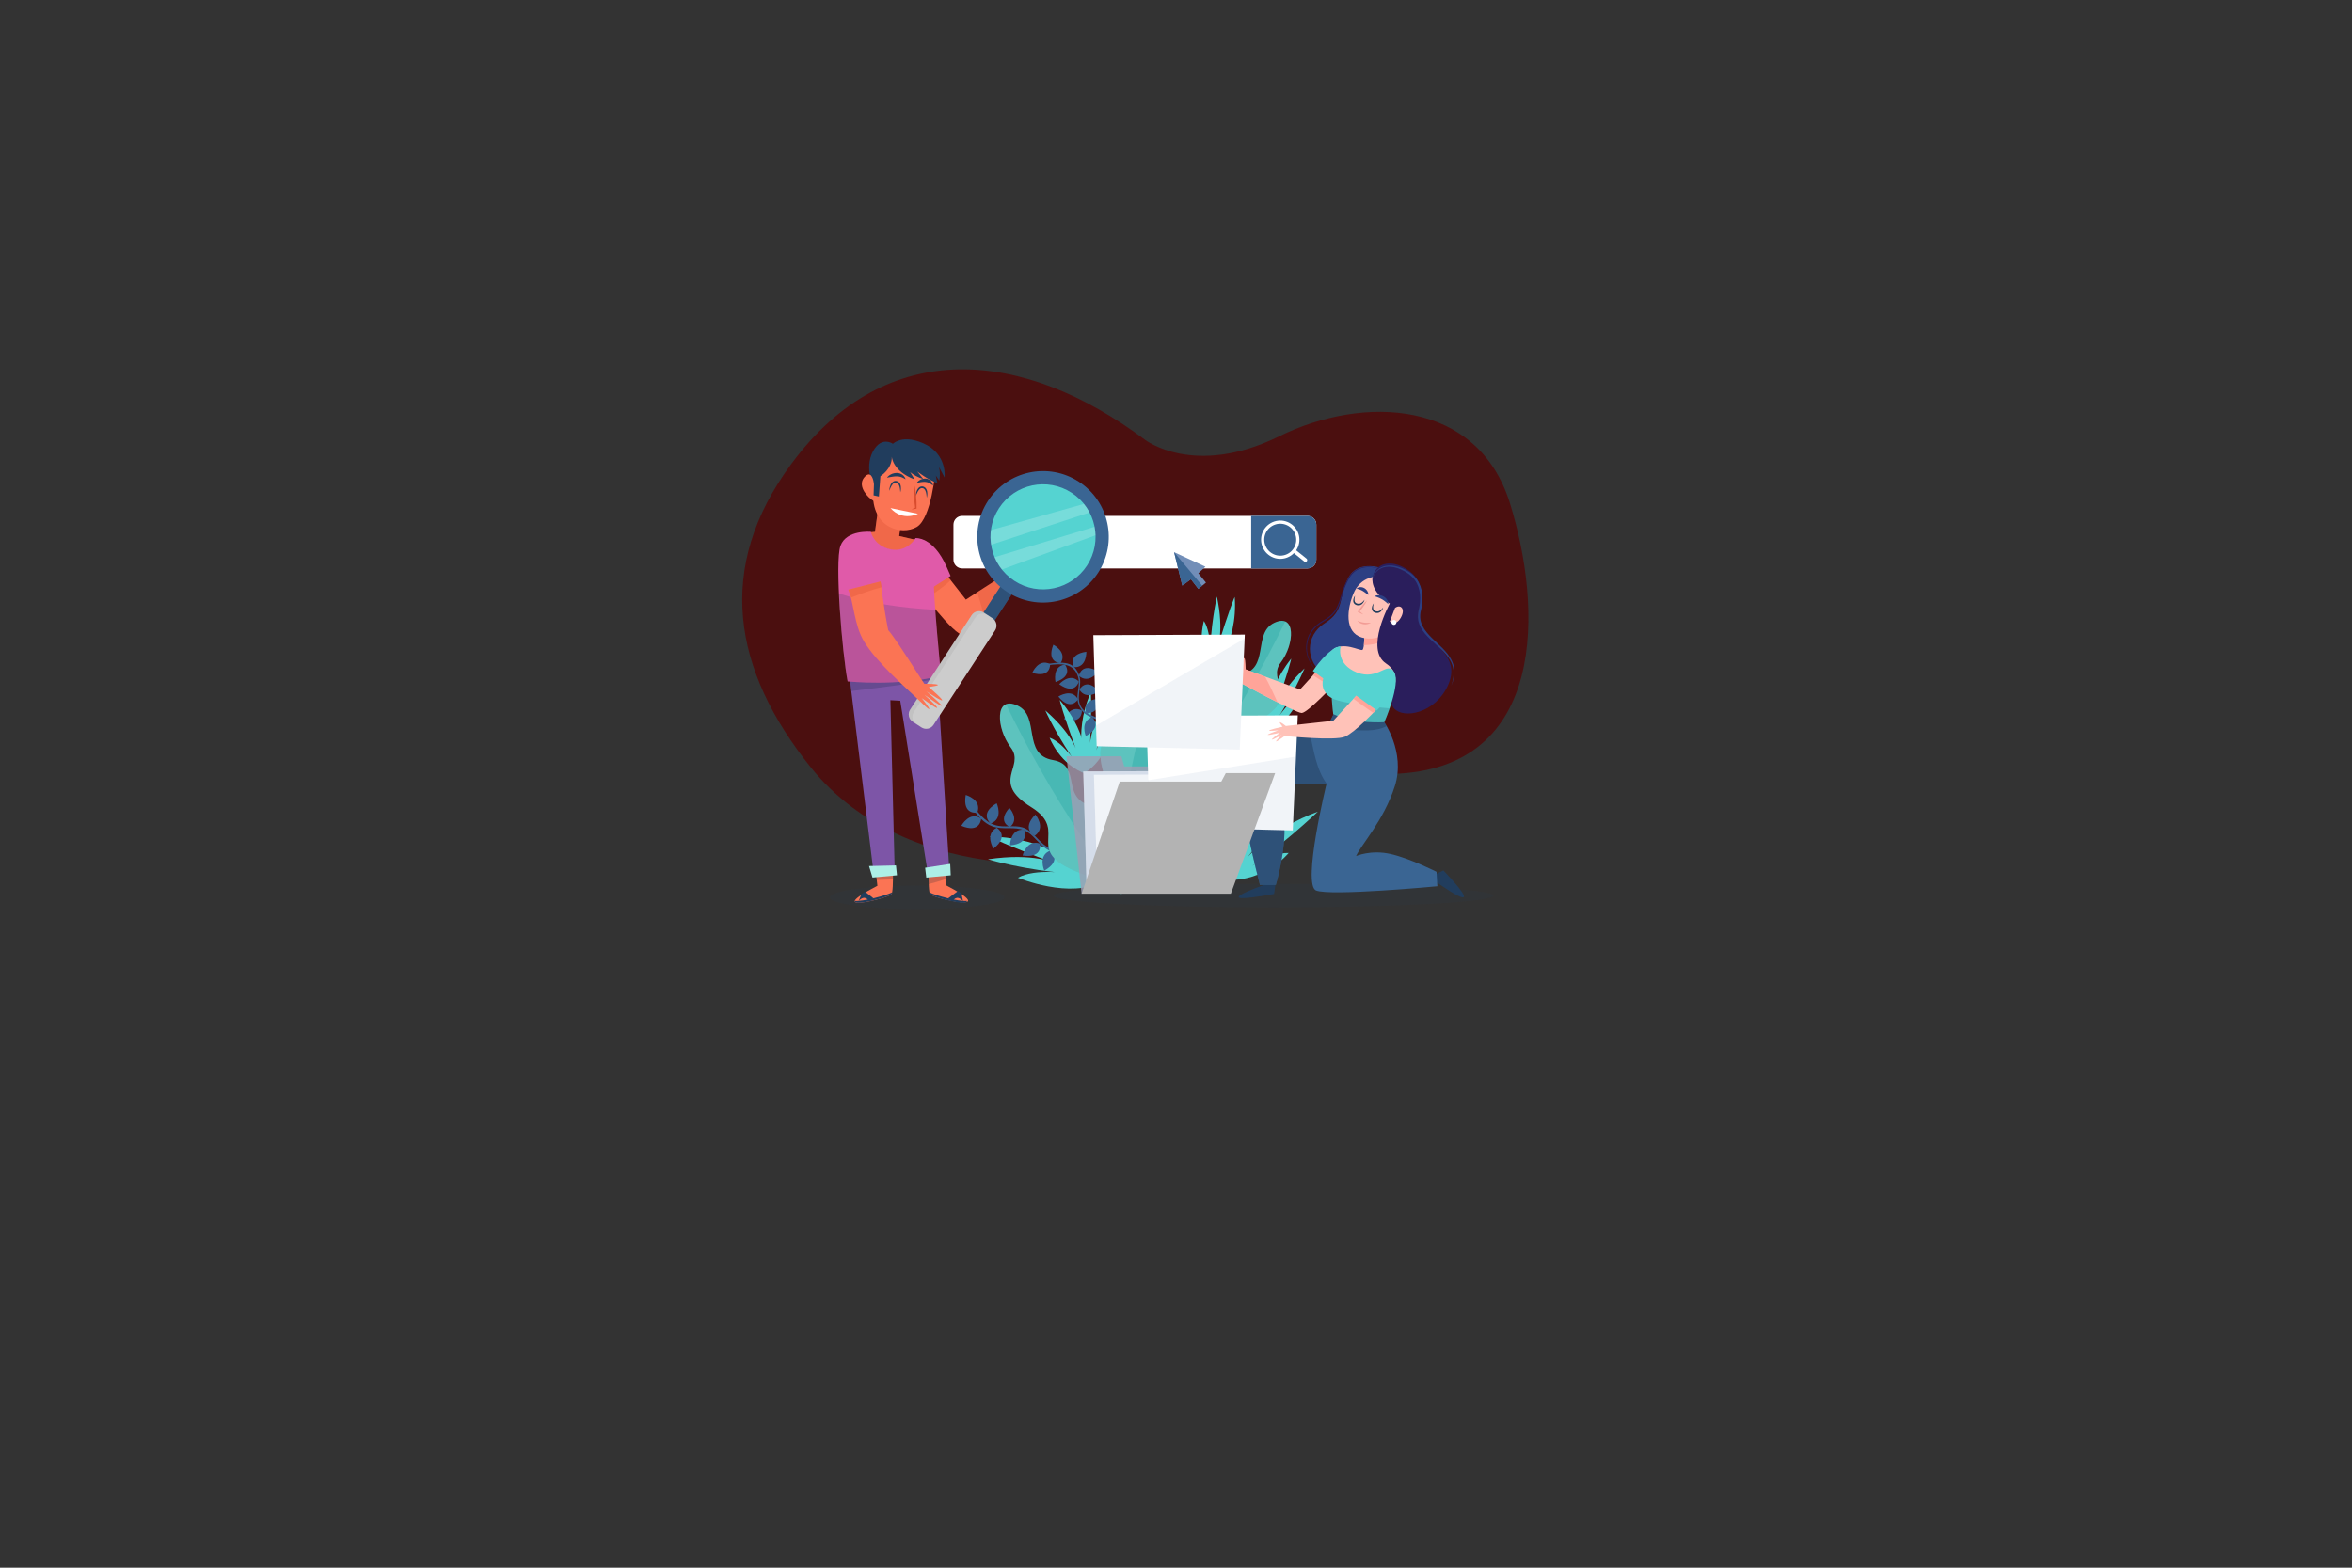 <?xml version="1.0" encoding="UTF-8" standalone="no"?>
<svg
   xmlns:osb="http://www.openswatchbook.org/uri/2009/osb"
   xmlns:dc="http://purl.org/dc/elements/1.1/"
   xmlns:cc="http://creativecommons.org/ns#"
   xmlns:rdf="http://www.w3.org/1999/02/22-rdf-syntax-ns#"
   xmlns:svg="http://www.w3.org/2000/svg"
   xmlns="http://www.w3.org/2000/svg"
   xmlns:sodipodi="http://sodipodi.sourceforge.net/DTD/sodipodi-0.dtd"
   xmlns:inkscape="http://www.inkscape.org/namespaces/inkscape"
   version="1.1"
   id="svg2"
   xml:space="preserve"
   width="1000"
   height="666.667"
   viewBox="0 0 1000 666.667"
   sodipodi:docname="pesquisa.svg"
   inkscape:version="1.0 (6e3e5246a0, 2020-05-07)"><rect x="0" y="0" width="1000" height="666.667" fill="#333333" stroke="none"/><defs
     id="defs6"><linearGradient
       id="linearGradient2369"
       osb:paint="solid"><stop
         style="stop-color:#fc2c62;stop-opacity:1;"
         offset="0"
         id="stop2367" /></linearGradient><clipPath
       clipPathUnits="userSpaceOnUse"
       id="clipPath18"><path
         d="M 0,500 H 750 V 0 H 0 Z"
         id="path16" /></clipPath><clipPath
       clipPathUnits="userSpaceOnUse"
       id="clipPath26"><path
         d="M 54.078,466.046 H 700.235 V 59.707 H 54.078 Z"
         id="path24" /></clipPath><clipPath
       clipPathUnits="userSpaceOnUse"
       id="clipPath42"><path
         d="M 0,500 H 750 V 0 H 0 Z"
         id="path40" /></clipPath><clipPath
       clipPathUnits="userSpaceOnUse"
       id="clipPath190"><path
         d="m 268.008,209.341 h 95.295 V 61.287 h -95.295 z"
         id="path188" /></clipPath><clipPath
       clipPathUnits="userSpaceOnUse"
       id="clipPath210"><path
         d="m 338.716,230.367 h 55.886 V 59.714 h -55.886 z"
         id="path208" /></clipPath><clipPath
       clipPathUnits="userSpaceOnUse"
       id="clipPath230"><path
         d="M 416.666,277.357 H 507.28 V 136.576 h -90.614 z"
         id="path228" /></clipPath><clipPath
       clipPathUnits="userSpaceOnUse"
       id="clipPath246"><path
         d="M 311.993,61.627 H 673.634 V 42.197 H 311.993 Z"
         id="path244" /></clipPath><clipPath
       clipPathUnits="userSpaceOnUse"
       id="clipPath274"><path
         d="m 537.465,201.566 h 48.417 V 187.7 h -48.417 z"
         id="path272" /></clipPath><clipPath
       clipPathUnits="userSpaceOnUse"
       id="clipPath290"><path
         d="m 463.573,186.877 h 73.396 V 60.678 h -73.396 z"
         id="path288" /></clipPath><clipPath
       clipPathUnits="userSpaceOnUse"
       id="clipPath390"><path
         d="m 540.808,214.252 h 47.566 v -19.85 h -47.566 z"
         id="path388" /></clipPath><clipPath
       clipPathUnits="userSpaceOnUse"
       id="clipPath414"><path
         d="M 336.523,154.453 H 461.035 V 57.611 H 336.523 Z"
         id="path412" /></clipPath><clipPath
       clipPathUnits="userSpaceOnUse"
       id="clipPath434"><path
         d="M 345.285,151.686 H 469.797 V 57.611 H 345.285 Z"
         id="path432" /></clipPath><clipPath
       clipPathUnits="userSpaceOnUse"
       id="clipPath454"><path
         d="M 389.773,166.227 H 511.38 V 105.575 H 389.773 Z"
         id="path452" /></clipPath><clipPath
       clipPathUnits="userSpaceOnUse"
       id="clipPath474"><path
         d="m 347.031,263.328 h 122.12 v -91.351 h -122.12 z"
         id="path472" /></clipPath><clipPath
       clipPathUnits="userSpaceOnUse"
       id="clipPath506"><path
         d="M 128.201,60.183 H 271.73 V 40.754 H 128.201 Z"
         id="path504" /></clipPath><clipPath
       clipPathUnits="userSpaceOnUse"
       id="clipPath526"><path
         d="m 151.099,371.251 h 50.854 v -36.148 h -50.854 z"
         id="path524" /></clipPath><clipPath
       clipPathUnits="userSpaceOnUse"
       id="clipPath590"><path
         d="m 162.625,101.299 h 17.438 V 64.831 h -17.438 z"
         id="path588" /></clipPath><clipPath
       clipPathUnits="userSpaceOnUse"
       id="clipPath618"><path
         d="m 209.391,110.086 h 13.907 V 61.416 h -13.907 z"
         id="path616" /></clipPath><clipPath
       clipPathUnits="userSpaceOnUse"
       id="clipPath638"><path
         d="m 144.743,245.414 h 70.09 v -25.322 h -70.09 z"
         id="path636" /></clipPath><clipPath
       clipPathUnits="userSpaceOnUse"
       id="clipPath666"><path
         d="m 198.005,318.399 h 29.496 v -22.256 h -29.496 z"
         id="path664" /></clipPath><clipPath
       clipPathUnits="userSpaceOnUse"
       id="clipPath682"><path
         d="m 249.321,323.258 h 36.484 v -40.977 h -36.484 z"
         id="path680" /></clipPath><clipPath
       clipPathUnits="userSpaceOnUse"
       id="clipPath702"><path
         d="m 135.642,300.313 h 83.915 v -73.289 h -83.915 z"
         id="path700" /></clipPath><clipPath
       clipPathUnits="userSpaceOnUse"
       id="clipPath726"><path
         d="m 239.325,310.763 h 41.597 v -55.529 h -41.597 z"
         id="path724" /></clipPath><clipPath
       clipPathUnits="userSpaceOnUse"
       id="clipPath754"><path
         d="m 193.031,285.787 h 64.736 v -92.863 h -64.736 z"
         id="path752" /></clipPath><clipPath
       clipPathUnits="userSpaceOnUse"
       id="clipPath770"><path
         d="m 260.239,373.976 h 81.447 v -33.568 h -81.447 z"
         id="path768" /></clipPath><clipPath
       clipPathUnits="userSpaceOnUse"
       id="clipPath786"><path
         d="m 263.616,355.191 h 82.97 v -35.14 h -82.97 z"
         id="path784" /></clipPath><clipPath
       clipPathUnits="userSpaceOnUse"
       id="clipPath806"><path
         d="M 143.308,310.232 H 170.9 v -13.237 h -27.592 z"
         id="path804" /></clipPath><clipPath
       clipPathUnits="userSpaceOnUse"
       id="clipPath822"><path
         d="M 0,500 H 750 V 0 H 0 Z"
         id="path820" /></clipPath><clipPath
       clipPathUnits="userSpaceOnUse"
       id="clipPath2387"><g
         id="g2403"
         transform="matrix(0.388,0,0,-0.388,198.128,-196.817)"><g
           id="g2401"
           clip-path="url(#clipPath18)"><g
             id="g2399"
             style="opacity:1;fill:#000000;fill-opacity:1;fill-rule:nonzero"><g
               id="g2389"
               style="fill:#000000;fill-opacity:1;fill-rule:nonzero" /><g
               id="g2397"
               style="mix-blend-mode:normal;fill:#fc2c62;fill-opacity:1;fill-rule:nonzero;stroke-width:1;stroke-miterlimit:4;stroke-dasharray:none"><g
                 clip-path="url(#clipPath26)"
                 opacity="0.7"
                 id="g2395"
                 style="fill:#550000;fill-opacity:1;fill-rule:nonzero;stroke-width:1;stroke-miterlimit:4;stroke-dasharray:none"><g
                   transform="translate(385.044,408.183)"
                   id="g2393"
                   style="fill:#550000;fill-opacity:1;fill-rule:nonzero;stroke-width:1;stroke-miterlimit:4;stroke-dasharray:none"><path
                     d="m 0,0 c 0,0 40.465,-31.595 110.231,2.747 69.767,34.343 163.254,30.222 189.766,-54.948 26.511,-85.17 31.396,-218.671 -96.278,-222.54 -115.403,-3.497 -152.824,-22.164 -196.079,-52.386 -43.255,-30.221 -202.448,-41.652 -282.324,57.889 -63.945,79.689 -79,164 -15.837,249.446 C -211.841,86.645 -99.069,74.18 0,0"
                     style="fill:#550000;fill-opacity:1;fill-rule:nonzero;stroke:none;stroke-width:1;stroke-miterlimit:4;stroke-dasharray:none"
                     id="path2391" /></g></g></g></g></g></g></clipPath></defs><sodipodi:namedview
     inkscape:document-rotation="0"
     pagecolor="#ffffff"
     bordercolor="#666666"
     borderopacity="1"
     objecttolerance="10"
     gridtolerance="10"
     guidetolerance="10"
     inkscape:pageopacity="0"
     inkscape:pageshadow="2"
     inkscape:window-width="1366"
     inkscape:window-height="717"
     id="namedview4"
     showgrid="false"
     inkscape:lockguides="false"
     inkscape:zoom="1.1073292"
     inkscape:cx="351.18568"
     inkscape:cy="309.32583"
     inkscape:window-x="0"
     inkscape:window-y="0"
     inkscape:window-maximized="1"
     inkscape:current-layer="g38" /><g
     id="g10"
     inkscape:groupmode="layer"
     inkscape:label="2887699"
     transform="matrix(1.333,0,0,-1.333,0,666.667)"><g
       id="g36"
       transform="matrix(0.388,0,0,0.388,214.951,194.262)"><g
         id="g38"
         clip-path="url(#clipPath42)"><g
           id="g744"
           transform="translate(194.199,204.85)" /><g
           id="g2745"
           inkscape:export-filename="/home/rafikmoreira/Área de trabalho/infojequi-x/static/img/pesquisa.png"
           inkscape:export-xdpi="287.21307"
           inkscape:export-ydpi="287.21307"><rect
             clip-path="url(#clipPath2387)"
             transform="matrix(2.578,0,0,-2.578,-508.744,-488.908)"
             y="-383.346"
             x="184.27"
             height="169.467"
             width="322.49"
             id="rect2385"
             style="opacity:1;fill:#fc2c62;fill-opacity:1;fill-rule:nonzero;stroke-width:1.317;stroke-miterlimit:4;stroke-dasharray:none" /><g
             transform="translate(528.089,328.144)"
             id="g44"><path
               id="path46"
               style="fill:#ffffff;fill-opacity:1;fill-rule:nonzero;stroke:none"
               d="m 0,0 c 0,-3.976 -3.223,-7.199 -7.199,-7.199 h -283.904 c -3.976,0 -7.199,3.223 -7.199,7.199 v 28.795 c 0,3.976 3.223,7.199 7.199,7.199 H -7.199 C -3.223,35.994 0,32.771 0,28.795 Z" /></g><g
             transform="translate(520.89,364.138)"
             id="g48"><path
               id="path50"
               style="fill:#3a6593;fill-opacity:1;fill-rule:nonzero;stroke:none"
               d="M 0,0 H -46.342 V -43.193 H 0 c 3.976,0 7.199,3.223 7.199,7.199 V -7.199 C 7.199,-3.223 3.976,0 0,0" /></g><g
             transform="translate(510.956,348.567)"
             id="g52"><path
               id="path54"
               style="fill:#ffffff;fill-opacity:1;fill-rule:nonzero;stroke:none"
               d="m 0,0 c 2.22,-6.91 -1.582,-14.311 -8.492,-16.531 -6.91,-2.22 -14.312,1.582 -16.532,8.492 -2.22,6.91 1.582,14.311 8.493,16.531 C -9.621,10.712 -2.22,6.91 0,0 m -17.329,10.973 c -8.28,-2.66 -12.836,-11.529 -10.176,-19.809 2.66,-8.281 11.53,-12.837 19.81,-10.177 8.28,2.661 12.836,11.53 10.176,19.81 -2.66,8.281 -11.529,12.837 -19.81,10.176" /></g><g
             transform="translate(520.059,328.958)"
             id="g56"><path
               id="path58"
               style="fill:#ffffff;fill-opacity:1;fill-rule:nonzero;stroke:none"
               d="m 0,0 c 0.64,-0.52 0.737,-1.461 0.217,-2.1 -0.521,-0.64 -1.461,-0.737 -2.101,-0.217 l -8.641,6.966 c -0.64,0.52 -0.737,1.461 -0.217,2.101 0.52,0.639 1.461,0.736 2.101,0.216 z" /></g><g
             transform="translate(417.916,306.829)"
             id="g60"><path
               id="path62"
               style="fill:#728eb8;fill-opacity:1;fill-rule:nonzero;stroke:none"
               d="M 0,0 -6.758,27.468 19.016,15.527 13.191,10.139 19.452,2.422 13.191,-2.675 7.075,5.189 Z" /></g><g
             transform="translate(417.916,306.829)"
             id="g64"><path
               id="path66"
               style="fill:#3a6593;fill-opacity:1;fill-rule:nonzero;stroke:none"
               d="M 0,0 -6.758,27.468 16.36,-0.096 13.191,-2.675 7.075,5.189 Z" /></g><g
             transform="translate(339.704,154.116)"
             id="g68"><path
               id="path70"
               style="fill:#55d3d1;fill-opacity:1;fill-rule:nonzero;stroke:none"
               d="m 0,0 c 0,0 -12.817,29.129 2.987,64.988 0,0 0.984,-10.762 -0.729,-45.313 0,0 -1.153,15.064 14.616,40.688 0,0 -2.804,-24.617 -12.51,-52.826 0,0 5.603,22.605 15.869,30.34 C 20.233,37.877 19.178,13.905 0,0" /></g><g
             transform="translate(307.656,241.365)"
             id="g72"><path
               id="path74"
               style="fill:#3a6593;fill-opacity:1;fill-rule:nonzero;stroke:none"
               d="m 0,0 c 10.014,1.359 21.177,2.164 24.578,-9.658 1.493,-5.19 -0.167,-10.562 -0.51,-15.794 -0.287,-4.375 1.202,-8.428 3.749,-11.919 4.893,-6.704 14.748,-6.27 20.448,-12.228 7.179,-7.505 4.956,-20.81 3.186,-29.92 -0.138,-0.708 0.946,-1.01 1.084,-0.299 1.771,9.116 3.076,19.057 -1.171,27.691 -5.057,10.284 -18.575,8.41 -24.278,17.899 -3.727,6.2 -0.887,13.547 -0.774,20.201 0.071,4.168 -1.503,8.41 -4.14,11.594 C 16.996,3.816 6.605,2.021 -0.299,1.084 -1.015,0.987 -0.709,-0.096 0,0" /></g><g
             transform="translate(309.235,242.249)"
             id="g76"><path
               id="path78"
               style="fill:#3a6593;fill-opacity:1;fill-rule:nonzero;stroke:none"
               d="m 0,0 c 0,0 0.791,-11.872 -14.667,-7.157 0,0 5.11,12.208 14.667,7.157" /></g><g
             transform="translate(343.896,198.557)"
             id="g80"><path
               id="path82"
               style="fill:#3a6593;fill-opacity:1;fill-rule:nonzero;stroke:none"
               d="m 0,0 c 0,0 8.939,-7.853 -5.339,-15.421 0,0 -4.997,12.254 5.339,15.421" /></g><g
             transform="translate(335.358,204.132)"
             id="g84"><path
               id="path86"
               style="fill:#3a6593;fill-opacity:1;fill-rule:nonzero;stroke:none"
               d="m 0,0 c 0,0 0.791,-11.872 -14.667,-7.157 0,0 5.11,12.208 14.667,7.157" /></g><g
             transform="translate(338.872,202.201)"
             id="g88"><path
               id="path90"
               style="fill:#3a6593;fill-opacity:1;fill-rule:nonzero;stroke:none"
               d="M 0,0 C 0,0 -4.707,10.928 11.438,11.64 11.438,11.64 10.695,-1.573 0,0" /></g><g
             transform="translate(332.174,213.305)"
             id="g92"><path
               id="path94"
               style="fill:#3a6593;fill-opacity:1;fill-rule:nonzero;stroke:none"
               d="M 0,0 C 0,0 -5.986,-10.283 -16.161,2.272 -16.161,2.272 -5.097,9.534 0,0" /></g><g
             transform="translate(333.309,221.276)"
             id="g96"><path
               id="path98"
               style="fill:#3a6593;fill-opacity:1;fill-rule:nonzero;stroke:none"
               d="M 0,0 C 0,0 5.455,10.575 16.255,-1.447 16.255,-1.447 5.575,-9.262 0,0" /></g><g
             transform="translate(332.912,232.661)"
             id="g100"><path
               id="path102"
               style="fill:#3a6593;fill-opacity:1;fill-rule:nonzero;stroke:none"
               d="M 0,0 C 0,0 2.091,11.713 15.958,3.415 15.958,3.415 8.06,-7.204 0,0" /></g><g
             transform="translate(332.89,227.893)"
             id="g104"><path
               id="path106"
               style="fill:#3a6593;fill-opacity:1;fill-rule:nonzero;stroke:none"
               d="m 0,0 c 0,0 -2.992,-11.516 -16.175,-2.168 0,0 8.697,9.975 16.175,2.168" /></g><g
             transform="translate(328.768,239.712)"
             id="g108"><path
               id="path110"
               style="fill:#3a6593;fill-opacity:1;fill-rule:nonzero;stroke:none"
               d="M 0,0 C 0,0 -5.741,10.422 10.26,12.691 10.26,12.691 10.797,-0.532 0,0" /></g><g
             transform="translate(321.444,241.877)"
             id="g112"><path
               id="path114"
               style="fill:#3a6593;fill-opacity:1;fill-rule:nonzero;stroke:none"
               d="m 0,0 c 0,0 7.564,-9.185 -7.744,-14.365 0,0 -2.966,12.897 7.744,14.365" /></g><g
             transform="translate(317.89,243.032)"
             id="g116"><path
               id="path118"
               style="fill:#3a6593;fill-opacity:1;fill-rule:nonzero;stroke:none"
               d="M 0,0 C 0,0 -11.898,0.128 -6.003,15.176 -6.003,15.176 5.774,9.139 0,0" /></g><g
             transform="translate(352.36,63.945)"
             id="g120"><path
               id="path122"
               style="fill:#55d3d1;fill-opacity:1;fill-rule:nonzero;stroke:none"
               d="m 0,0 c 0,0 -42.801,36.98 -92.682,36.393 0,0 12.107,-6.529 53.418,-21.788 0,0 -17.062,8.877 -54.943,3.219 0,0 30.224,-9.019 68.101,-11.75 0,0 -29.266,4.735 -43.453,-3.419 0,0 43.695,-18.161 69.559,-2.655" /></g><g
             transform="translate(339.527,151.697)"
             id="g124"><path
               id="path126"
               style="fill:#55d3d1;fill-opacity:1;fill-rule:nonzero;stroke:none"
               d="m 0,0 c 0,0 3.463,31.635 -22.395,61.08 0,0 2.298,-10.559 14.325,-42.995 0,0 -3.432,14.713 -26.177,34.408 0,0 10.077,-22.634 27.818,-46.618 0,0 -12.143,19.874 -24.26,24.163 0,0 8.217,-22.545 30.689,-30.038" /></g><g
             transform="translate(442.06,235.276)"
             id="g128"><path
               id="path130"
               style="fill:#55d3d1;fill-opacity:1;fill-rule:nonzero;stroke:none"
               d="m 0,0 c 0,0 21.822,23.165 18.92,62.244 0,0 -4.527,-9.812 -14.467,-42.947 0,0 6.124,13.811 -0.166,43.234 0,0 -5.592,-24.138 -5.879,-53.969 0,0 2.28,23.178 -4.808,33.901 0,0 -7.023,-22.944 6.4,-42.463" /></g><g
             transform="translate(486.193,185.329)"
             id="g132"><path
               id="path134"
               style="fill:#55d3d1;fill-opacity:1;fill-rule:nonzero;stroke:none"
               d="m 0,0 c 0,0 -2.902,31.229 21.313,61.464 0,0 -2.228,-10.562 -13.67,-43.208 0,0 3.317,14.727 24.558,35.171 0,0 -9.544,-22.849 -26.194,-47.343 0,0 11.429,20.194 22.685,24.934 C 28.692,31.018 20.871,8.334 0,0" /></g><g
             transform="translate(454.14,64.908)"
             id="g136"><path
               id="path138"
               style="fill:#55d3d1;fill-opacity:1;fill-rule:nonzero;stroke:none"
               d="m 0,0 c 0,0 7.075,40.635 51.753,64.331 0,0 -6.886,-11.885 -34.544,-45.983 0,0 20.988,24.487 58.01,37.689 0,0 -32.6,-31.012 -64.642,-51.926 0,0 23.2,18.573 40.646,17.969 C 51.223,22.08 32.186,-1.689 0,0" /></g><g
             transform="translate(245.412,123.465)"
             id="g140"><path
               id="path142"
               style="fill:#3a6593;fill-opacity:1;fill-rule:nonzero;stroke:none"
               d="m 0,0 c 4.325,-5.704 9.206,-11.914 16.144,-14.518 8.688,-3.259 18.454,0.197 26.764,-3.486 7.153,-3.17 11.326,-10.972 17.872,-15.159 9.411,-6.019 20.754,-3.141 30.39,0.539 1.043,0.398 0.59,2.09 -0.465,1.687 -11.021,-4.209 -22.671,-6.313 -32.456,1.775 -4.993,4.127 -8.583,9.632 -14.458,12.669 -6.719,3.473 -14.998,1.088 -22.229,2.267 C 12.61,-12.767 6.713,-5.978 1.511,0.883 0.838,1.77 -0.682,0.9 0,0" /></g><g
             transform="translate(249.397,120.166)"
             id="g144"><path
               id="path146"
               style="fill:#3a6593;fill-opacity:1;fill-rule:nonzero;stroke:none"
               d="M 0,0 C 0,0 -12.428,-2.428 -9.523,14.524 -9.523,14.524 4.051,10.768 0,0" /></g><g
             transform="translate(296.706,101.227)"
             id="g148"><path
               id="path150"
               style="fill:#3a6593;fill-opacity:1;fill-rule:nonzero;stroke:none"
               d="M 0,0 C 0,0 -11.599,5.081 0.441,17.363 0.441,17.363 9.461,6.545 0,0" /></g><g
             transform="translate(309.752,88.993)"
             id="g152"><path
               id="path154"
               style="fill:#3a6593;fill-opacity:1;fill-rule:nonzero;stroke:none"
               d="m 0,0 c 0,0 9.714,-8.124 -5.283,-16.545 0,0 -5.632,12.909 5.283,16.545" /></g><g
             transform="translate(300.955,94.692)"
             id="g156"><path
               id="path158"
               style="fill:#3a6593;fill-opacity:1;fill-rule:nonzero;stroke:none"
               d="m 0,0 c 0,0 2.658,-12.381 -14.345,-9.792 0,0 3.504,13.642 14.345,9.792" /></g><g
             transform="translate(287.914,106.071)"
             id="g160"><path
               id="path162"
               style="fill:#3a6593;fill-opacity:1;fill-rule:nonzero;stroke:none"
               d="m 0,0 c 0,0 5.448,-11.431 -11.694,-12.842 0,0 0.256,14.082 11.694,12.842" /></g><g
             transform="translate(276.215,108.356)"
             id="g164"><path
               id="path166"
               style="fill:#3a6593;fill-opacity:1;fill-rule:nonzero;stroke:none"
               d="M 0,0 C 0,0 -10.73,4.028 -0.445,15.713 -0.445,15.713 8.233,6.375 0,0" /></g><g
             transform="translate(265.409,107.725)"
             id="g168"><path
               id="path170"
               style="fill:#3a6593;fill-opacity:1;fill-rule:nonzero;stroke:none"
               d="m 0,0 c 0,0 10.833,-6.557 -2.713,-17.155 0,0 -7.525,11.906 2.713,17.155" /></g><g
             transform="translate(252.564,115.311)"
             id="g172"><path
               id="path174"
               style="fill:#3a6593;fill-opacity:1;fill-rule:nonzero;stroke:none"
               d="m 0,0 c 0,0 -0.461,-12.655 -16.309,-5.972 0,0 6.744,12.365 16.309,5.972" /></g><g
             transform="translate(260.391,111.206)"
             id="g176"><path
               id="path178"
               style="fill:#3a6593;fill-opacity:1;fill-rule:nonzero;stroke:none"
               d="M 0,0 C 0,0 -9.885,7.915 4.929,16.654 4.929,16.654 10.835,3.868 0,0" /></g><g
             transform="translate(361.857,69.601)"
             id="g180"><path
               id="path182"
               style="fill:#48b8b4;fill-opacity:1;fill-rule:nonzero;stroke:none"
               d="m 0,0 c 0,0 11.18,50.929 -14.906,55.277 -31.538,5.256 -9.827,34.059 -35.402,38.507 -25.575,4.448 -10.125,35.857 -29.028,44.753 -18.903,8.896 -17.791,-18.347 -5.56,-34.471 12.232,-16.123 -17.235,-27.798 16.68,-48.925 C -34.302,34.014 -79.892,18.446 -22.626,-1.013 34.639,-20.472 0,0 0,0" /></g><g
             id="g184"><g
               id="g186" /><g
               id="g198"><g
                 id="g196"
                 opacity="0.2"
                 clip-path="url(#clipPath190)"><g
                   id="g194"
                   transform="translate(363.303,61.287)"><path
                     id="path192"
                     style="fill:#adefe6;fill-opacity:1;fill-rule:nonzero;stroke:none"
                     d="m 0,0 c -0.668,0.893 -1.35,1.796 -2.066,2.725 -52.097,67.601 -88.089,145.107 -88.193,145.329 -8.436,-3.472 -5.693,-23.003 3.918,-35.673 C -74.109,96.258 -103.576,84.582 -69.662,63.455 -35.747,42.328 -81.337,26.761 -24.072,7.302 -12.811,3.475 -5.116,1.198 0,0" /></g></g></g></g><g
             transform="translate(366.344,66.839)"
             id="g200"><path
               id="path202"
               style="fill:#48b8b4;fill-opacity:1;fill-rule:nonzero;stroke:none"
               d="M 0,0 C 0,0 42.526,30.171 26.146,50.933 6.342,76.033 41.78,82.747 25.845,103.24 9.91,123.732 42.469,136.585 34.462,155.882 26.456,175.178 8.957,154.269 7.165,134.111 5.372,113.953 -24.287,125.13 -13.398,86.686 -2.509,48.242 -46.717,67.383 -17.426,14.468 11.866,-38.447 0,0 0,0" /></g><g
             id="g204"><g
               id="g206" /><g
               id="g218"><g
                 id="g216"
                 opacity="0.2"
                 clip-path="url(#clipPath210)"><g
                   id="g214"
                   transform="translate(361.822,59.714)"><path
                     id="path212"
                     style="fill:#adefe6;fill-opacity:1;fill-rule:nonzero;stroke:none"
                     d="M 0,0 C 0.106,1.11 0.208,2.237 0.303,3.406 7.216,88.472 32.707,170.037 32.78,170.27 24.202,173.375 13.095,157.076 11.687,141.236 9.895,121.078 -19.764,132.256 -8.875,93.811 2.014,55.367 -42.195,74.508 -12.903,21.593 -7.143,11.188 -2.98,4.327 0,0" /></g></g></g></g><g
             transform="translate(418.041,144.482)"
             id="g220"><path
               id="path222"
               style="fill:#48b8b4;fill-opacity:1;fill-rule:nonzero;stroke:none"
               d="m 0,0 c 0,0 -10.63,48.427 14.174,52.561 29.988,4.998 9.344,32.387 33.663,36.616 24.318,4.23 9.627,34.096 27.602,42.555 17.974,8.458 16.917,-17.446 5.286,-32.778 C 69.095,83.623 97.114,72.521 64.865,52.432 32.617,32.343 75.967,17.54 21.515,-0.963 -32.938,-19.466 0,0 0,0" /></g><g
             id="g224"><g
               id="g226" /><g
               id="g238"><g
                 id="g236"
                 opacity="0.2"
                 clip-path="url(#clipPath230)"><g
                   id="g234"
                   transform="translate(416.666,136.576)"><path
                     id="path232"
                     style="fill:#adefe6;fill-opacity:1;fill-rule:nonzero;stroke:none"
                     d="m 0,0 c 0.636,0.849 1.284,1.707 1.965,2.591 49.537,64.28 83.762,137.979 83.86,138.19 8.022,-3.301 5.414,-21.873 -3.725,-33.92 C 70.469,91.529 98.488,80.427 66.24,60.338 33.991,40.249 77.342,25.446 22.889,6.943 12.181,3.304 4.864,1.139 0,0" /></g></g></g></g><g
             id="g240"><g
               id="g242" /><g
               id="g254"><g
                 id="g252"
                 opacity="0.1"
                 clip-path="url(#clipPath246)"><g
                   id="g250"
                   transform="translate(673.635,51.912)"><path
                     id="path248"
                     style="fill:#213d5d;fill-opacity:1;fill-rule:nonzero;stroke:none"
                     d="m 0,0 c 0,-5.365 -80.956,-9.715 -180.821,-9.715 -99.865,0 -180.821,4.35 -180.821,9.715 0,5.365 80.956,9.715 180.821,9.715 C -80.956,9.715 0,5.365 0,0" /></g></g></g></g><g
             transform="translate(485.186,60.725)"
             id="g256"><path
               id="path258"
               style="fill:#213d5d;fill-opacity:1;fill-rule:nonzero;stroke:none"
               d="M 0,0 C 0,0 -52.161,-18.253 8.181,-7.446 L 9.702,3.312 Z" /></g><g
             transform="translate(624.74,64.499)"
             id="g260"><path
               id="path262"
               style="fill:#213d5d;fill-opacity:1;fill-rule:nonzero;stroke:none"
               d="M 0,0 C 0,0 49.993,-36.404 7.854,8.119 L -1.975,3.488 Z" /></g><g
             transform="translate(583.334,195.438)"
             id="g264"><path
               id="path266"
               style="fill:#3a6593;fill-opacity:1;fill-rule:nonzero;stroke:none"
               d="m 0,0 c 0,0 18.248,-25.342 9.309,-53.435 -8.94,-28.093 -28.009,-48.682 -31.875,-57.57 0,0 12.194,5.354 28.292,1.724 16.097,-3.631 37.839,-14.669 37.839,-14.669 l 0.697,-11.875 c 0,0 -88.17,-8.299 -99.73,-3.453 -11.559,4.846 8.558,87.518 8.558,87.518 0,0 -28.415,-1.855 -44.472,3.125 0,0 8.21,-11.498 9.762,-34.952 1.553,-23.454 -6.924,-51.111 -6.924,-51.111 l -13.056,-0.062 c 0,0 -22.231,84.841 -17.5,107.657 4.731,22.817 70.764,18.149 70.764,18.149 l 7.501,15.082 z" /></g><g
             id="g268"><g
               id="g270" /><g
               id="g282"><g
                 id="g280"
                 opacity="0.5"
                 clip-path="url(#clipPath274)"><g
                   id="g278"
                   transform="translate(553.822,188.6)"><path
                     id="path276"
                     style="fill:#213d5d;fill-opacity:1;fill-rule:nonzero;stroke:none"
                     d="m 0,0 c 9.7,-0.959 22.785,-2.238 32.06,2.645 -0.965,1.6 -2.986,4.543 -2.986,4.543 L -11.323,12.966 -16.358,2.845 C -11,1.521 -5.547,0.549 0,0" /></g></g></g></g><g
             id="g284"><g
               id="g286" /><g
               id="g298"><g
                 id="g296"
                 opacity="0.5"
                 clip-path="url(#clipPath290)"><g
                   id="g294"
                   transform="translate(536.423,143.678)"><path
                     id="path292"
                     style="fill:#213d5d;fill-opacity:1;fill-rule:nonzero;stroke:none"
                     d="m 0,0 c 0,0 -0.048,-0.28 -0.133,-0.786 0.19,0.227 0.417,0.422 0.678,0.582 -9.037,11.898 -11.22,28.919 -14.434,43.401 -19.377,0.089 -54.878,-2.033 -58.301,-18.539 -4.731,-22.817 17.5,-107.657 17.5,-107.657 l 13.057,0.061 c 0,0 8.476,27.657 6.924,51.111 -1.552,23.454 -9.763,34.952 -9.763,34.952 C -28.415,-1.854 0,0 0,0" /></g></g></g></g><g
             transform="translate(583.847,320.55)"
             id="g300"><path
               id="path302"
               style="fill:#2c3f83;fill-opacity:1;fill-rule:nonzero;stroke:none"
               d="m 0,0 c 0,0 -21.147,8.661 -29.547,-7.499 -8.4,-16.161 -2.622,-26.789 -19.161,-37.06 -16.538,-10.27 -16.342,-32.111 0.188,-42.999 16.53,-10.888 46.546,5.476 46.546,5.476 z" /></g><g
             transform="translate(584.895,319.116)"
             id="g304"><path
               id="path306"
               style="fill:#2a1e5c;fill-opacity:1;fill-rule:nonzero;stroke:none"
               d="m 0,0 c 0,0 -0.455,0.211 -1.333,0.546 -0.879,0.332 -2.182,0.787 -3.877,1.231 -1.694,0.439 -3.785,0.866 -6.211,1.045 -2.417,0.151 -5.196,0.079 -8.054,-0.74 -2.846,-0.797 -5.751,-2.425 -7.963,-4.999 -1.121,-1.289 -2.072,-2.694 -2.897,-4.326 -0.896,-1.586 -1.656,-3.229 -2.386,-4.945 -1.453,-3.441 -2.481,-7.171 -3.593,-10.97 -1.083,-3.789 -2.529,-7.693 -5.031,-10.965 -2.481,-3.283 -5.866,-5.736 -9.354,-7.63 -3.44,-1.927 -6.452,-4.29 -8.74,-7.218 -2.288,-2.897 -3.863,-6.217 -4.539,-9.547 -0.709,-3.325 -0.656,-6.59 -0.148,-9.522 0.184,-0.721 0.364,-1.426 0.541,-2.116 0.094,-0.344 0.166,-0.69 0.276,-1.02 0.128,-0.324 0.254,-0.643 0.378,-0.959 0.247,-0.634 0.488,-1.251 0.723,-1.851 0.305,-0.567 0.602,-1.118 0.89,-1.652 0.306,-0.523 0.53,-1.077 0.878,-1.527 0.33,-0.463 0.647,-0.909 0.952,-1.337 0.314,-0.422 0.58,-0.857 0.897,-1.22 0.326,-0.357 0.636,-0.698 0.93,-1.021 0.606,-0.629 1.08,-1.264 1.612,-1.69 0.515,-0.446 0.952,-0.825 1.307,-1.133 0.711,-0.616 1.09,-0.944 1.09,-0.944 0,0 -0.389,0.317 -1.117,0.912 -0.364,0.298 -0.814,0.665 -1.343,1.097 -0.547,0.413 -1.039,1.033 -1.667,1.649 -0.306,0.316 -0.628,0.65 -0.966,1 -0.33,0.357 -0.611,0.785 -0.939,1.202 -0.321,0.424 -0.655,0.865 -1.001,1.323 -0.366,0.445 -0.608,0.996 -0.934,1.517 -0.307,0.533 -0.624,1.084 -0.951,1.651 -0.256,0.602 -0.519,1.222 -0.79,1.858 -0.134,0.319 -0.27,0.642 -0.408,0.969 -0.117,0.334 -0.197,0.686 -0.299,1.034 -0.191,0.701 -0.402,1.416 -0.588,2.153 -0.569,2.987 -0.681,6.335 -0.006,9.771 0.64,3.44 2.202,6.911 4.567,9.912 0.524,0.807 1.24,1.46 1.899,2.172 0.337,0.349 0.665,0.71 1.014,1.051 l 1.149,0.935 c 1.503,1.351 3.192,2.247 4.899,3.333 3.417,1.877 6.671,4.278 9.029,7.43 2.411,3.118 3.836,6.869 4.936,10.64 1.126,3.769 2.188,7.546 3.683,11.033 0.752,1.737 1.548,3.458 2.466,5.004 0.832,1.587 1.896,3.126 3.064,4.411 2.344,2.639 5.398,4.282 8.337,5.053 2.954,0.807 5.788,0.79 8.226,0.564 C -8.944,2.913 -6.855,2.422 -5.167,1.931 -3.479,1.436 -2.188,0.943 -1.318,0.585 -0.449,0.224 0,0 0,0" /></g><g
             transform="translate(567.499,267.456)"
             id="g308"><path
               id="path310"
               style="fill:#ffc2b8;fill-opacity:1;fill-rule:nonzero;stroke:none"
               d="m 0,0 c 0,0 0.3,-12.299 -1.5,-13.499 -1.8,-1.199 -15.898,7.5 -24.897,-0.299 -8.999,-7.8 14.998,-38.696 21.897,-38.996 6.9,-0.3 33.297,7.799 32.997,16.498 -0.3,8.699 -14.698,17.698 -13.499,35.696 C 16.198,17.398 0,0 0,0" /></g><g
             transform="translate(567.174,257.885)"
             id="g312"><path
               id="path314"
               style="fill:#ffa499;fill-opacity:1;fill-rule:nonzero;stroke:none"
               d="M 0,0 C 5.352,0.041 10.574,0.889 15.389,3.175 15.227,5.026 15.188,6.953 15.323,8.972 16.523,26.97 0.324,9.571 0.324,9.571 0.324,9.571 0.459,4.008 0,0" /></g><g
             transform="translate(579.423,314.326)"
             id="g316"><path
               id="path318"
               style="fill:#ffc2b8;fill-opacity:1;fill-rule:nonzero;stroke:none"
               d="m 0,0 c 0,0 -14.853,1.117 -20.998,-14.486 -6.374,-16.186 -6.074,-33.628 9.524,-36.288 15.599,-2.661 30.222,11.233 31.122,23.059 C 20.548,-15.89 18.298,-1.478 0,0" /></g><g
             style="fill:#2a1e5c;fill-opacity:1"
             transform="translate(574.323,313.201)"
             id="g320"><path
               id="path322"
               style="fill:#2a1e5c;fill-opacity:1;fill-rule:nonzero;stroke:none"
               d="m 0,0 c 0,0 -2.475,-11.249 14.173,-21.148 0,0 -20.697,-37.571 -3.149,-49.269 17.548,-11.699 -1.134,-28.261 6.74,-37.035 7.874,-8.774 33.991,-3.916 44.329,19.262 13.949,31.271 -31.721,36.896 -23.622,63.443 0,0 6.524,19.348 -7.874,30.146 C 16.654,15.856 2.25,13.048 0,0" /></g><g
             transform="translate(639.034,224.6)"
             id="g324"><path
               id="path326"
               style="fill:#2c3f83;fill-opacity:1;fill-rule:nonzero;stroke:none"
               d="m 0,0 c 0,0 0.174,0.537 0.499,1.543 0.369,0.995 0.732,2.505 1.121,4.419 0.297,1.933 0.54,4.317 0.197,7.007 -0.369,2.677 -1.337,5.613 -3.08,8.439 -1.727,2.836 -4.117,5.571 -6.866,8.252 -2.754,2.687 -5.873,5.317 -8.947,8.275 -1.543,1.469 -3.068,3.033 -4.493,4.742 -1.439,1.691 -2.754,3.57 -3.766,5.652 -1.007,2.07 -1.79,4.338 -1.989,6.701 -0.111,0.583 -0.074,1.176 -0.098,1.767 -0.014,0.591 -0.037,1.183 0.047,1.768 l 0.174,1.76 0.363,1.723 c 1.165,4.314 1.587,8.716 1.142,13.022 -0.446,4.277 -1.835,8.392 -4.234,11.688 -1.189,1.651 -2.607,3.087 -4.138,4.322 -0.386,0.288 -0.789,0.625 -1.154,0.871 -0.42,0.277 -0.837,0.552 -1.253,0.826 -0.415,0.273 -0.828,0.544 -1.238,0.814 -0.418,0.228 -0.833,0.454 -1.245,0.679 -3.302,1.807 -6.767,3.003 -10.038,3.367 -3.271,0.37 -6.355,-0.097 -8.765,-1.262 -2.432,-1.151 -4.074,-2.955 -5.109,-4.583 -0.243,-0.422 -0.472,-0.823 -0.689,-1.199 -0.204,-0.383 -0.322,-0.777 -0.472,-1.126 -0.14,-0.355 -0.27,-0.683 -0.39,-0.983 -0.105,-0.306 -0.152,-0.598 -0.22,-0.852 -0.246,-1.028 -0.378,-1.576 -0.378,-1.576 0,0 0.096,0.557 0.277,1.6 0.052,0.259 0.08,0.558 0.167,0.872 0.101,0.311 0.21,0.65 0.329,1.017 0.13,0.363 0.223,0.775 0.41,1.176 0.203,0.396 0.418,0.817 0.646,1.261 0.98,1.721 2.597,3.689 5.105,5.027 2.479,1.358 5.734,2.011 9.19,1.723 3.468,-0.265 7.102,-1.378 10.632,-3.213 0.444,-0.23 0.89,-0.461 1.34,-0.693 0.417,-0.26 0.837,-0.521 1.259,-0.784 0.422,-0.264 0.846,-0.528 1.273,-0.795 0.477,-0.306 0.857,-0.614 1.294,-0.924 1.674,-1.27 3.213,-2.811 4.527,-4.569 2.633,-3.524 4.24,-7.943 4.711,-12.485 0.502,-4.531 0.054,-9.26 -1.116,-13.655 l -0.344,-1.585 -0.165,-1.604 c -0.083,-0.534 -0.06,-1.069 -0.05,-1.603 0.02,-0.533 -0.023,-1.071 0.079,-1.596 0.165,-2.13 0.863,-4.175 1.779,-6.085 0.925,-1.914 2.128,-3.693 3.481,-5.336 1.338,-1.654 2.795,-3.198 4.293,-4.666 2.988,-2.94 6.048,-5.676 8.779,-8.472 2.738,-2.785 5.115,-5.697 6.806,-8.71 1.729,-2.996 2.595,-6.128 2.839,-8.91 C 2.744,10.249 2.377,7.832 1.984,5.889 1.507,3.955 1.018,2.478 0.597,1.508 0.208,0.524 0,0 0,0" /></g><g
             transform="translate(592.771,288.454)"
             id="g328"><path
               id="path330"
               style="fill:#ffc2b8;fill-opacity:1;fill-rule:nonzero;stroke:none"
               d="m 0,0 -4.275,-11.249 c 0,0 4.808,-4.13 8.999,3.15 C 8.999,-0.675 4.5,3.375 0,0" /></g><g
             transform="translate(593.896,276.53)"
             id="g332"><path
               id="path334"
               style="fill:#ffffff;fill-opacity:1;fill-rule:nonzero;stroke:none"
               d="m 0,0 c 0,-1.118 -0.906,-2.025 -2.025,-2.025 -1.118,0 -2.024,0.907 -2.024,2.025 0,1.118 0.906,2.025 2.024,2.025 C -0.906,2.025 0,1.118 0,0" /></g><g
             transform="translate(569.899,294.753)"
             id="g336"><path
               id="path338"
               style="fill:#f29c95;fill-opacity:1;fill-rule:nonzero;stroke:none"
               d="m 0,0 c -0.865,-1.785 -1.916,-3.428 -3.026,-5.027 -0.27,-0.405 -0.567,-0.791 -0.852,-1.184 -0.287,-0.393 -0.574,-0.786 -0.878,-1.165 -0.591,-0.773 -1.212,-1.522 -1.841,-2.265 l -0.155,0.825 c 1.242,-0.894 2.47,-1.811 3.602,-2.883 -1.467,0.529 -2.839,1.211 -4.196,1.917 l -0.528,0.275 0.373,0.551 c 0.546,0.806 1.1,1.607 1.684,2.384 0.283,0.396 0.583,0.778 0.884,1.16 0.302,0.381 0.593,0.771 0.91,1.14 C -2.783,-2.771 -1.485,-1.315 0,0" /></g><g
             transform="translate(559.968,298.503)"
             id="g340"><path
               id="path342"
               style="fill:#213d5d;fill-opacity:1;fill-rule:nonzero;stroke:none"
               d="m 0,0 c 0,0 -0.072,-0.255 -0.173,-0.695 -0.101,-0.44 -0.236,-1.069 -0.313,-1.807 -0.033,-0.371 -0.042,-0.765 -0.027,-1.169 0.038,-0.399 0.102,-0.81 0.254,-1.174 0.117,-0.387 0.392,-0.673 0.667,-0.945 0.137,-0.141 0.339,-0.223 0.5,-0.345 0.19,-0.092 0.404,-0.156 0.603,-0.24 0,0 0.098,-0.036 0.026,-0.019 l 0.094,-0.022 0.188,-0.046 0.375,-0.09 c 0.252,-0.062 0.416,-0.034 0.627,-0.065 0.202,-0.012 0.421,0.029 0.631,0.026 0.208,0.035 0.412,0.082 0.615,0.13 0.389,0.143 0.773,0.3 1.11,0.523 0.337,0.219 0.65,0.458 0.918,0.709 0.539,0.5 0.947,0.994 1.221,1.35 0.276,0.357 0.42,0.579 0.42,0.579 0,0 -0.037,-0.262 -0.182,-0.703 C 7.479,-4.223 7.386,-4.492 7.238,-4.783 7.1,-5.078 6.924,-5.408 6.68,-5.737 6.215,-6.403 5.5,-7.139 4.477,-7.576 4.219,-7.669 3.948,-7.758 3.672,-7.828 3.387,-7.866 3.107,-7.93 2.802,-7.92 2.509,-7.901 2.153,-7.903 1.905,-7.848 l -0.377,0.08 -0.189,0.039 -0.095,0.02 c -0.133,0.036 -0.097,0.032 -0.154,0.052 -0.274,0.118 -0.553,0.218 -0.818,0.36 -0.251,0.18 -0.525,0.322 -0.742,0.545 -0.211,0.229 -0.443,0.441 -0.569,0.722 l -0.214,0.397 -0.132,0.415 c -0.176,0.549 -0.16,1.087 -0.132,1.57 0.045,0.483 0.154,0.918 0.276,1.307 0.248,0.775 0.578,1.356 0.822,1.749 C -0.171,-0.201 0,0 0,0" /></g><g
             transform="translate(575.266,292.204)"
             id="g344"><path
               id="path346"
               style="fill:#213d5d;fill-opacity:1;fill-rule:nonzero;stroke:none"
               d="m 0,0 c 0,0 -0.072,-0.255 -0.173,-0.696 -0.101,-0.439 -0.236,-1.068 -0.313,-1.806 -0.033,-0.371 -0.042,-0.765 -0.027,-1.169 0.038,-0.399 0.102,-0.81 0.254,-1.174 0.117,-0.387 0.392,-0.673 0.667,-0.946 0.137,-0.14 0.339,-0.222 0.501,-0.344 0.189,-0.092 0.403,-0.156 0.602,-0.241 0,0 0.098,-0.035 0.026,-0.018 l 0.094,-0.022 0.188,-0.046 0.375,-0.09 c 0.253,-0.062 0.416,-0.034 0.627,-0.065 0.202,-0.012 0.421,0.029 0.632,0.026 0.207,0.035 0.411,0.082 0.614,0.13 0.389,0.143 0.774,0.3 1.11,0.523 0.337,0.219 0.65,0.458 0.918,0.709 0.539,0.5 0.947,0.994 1.221,1.35 0.276,0.357 0.42,0.579 0.42,0.579 0,0 -0.037,-0.262 -0.182,-0.703 C 7.48,-4.223 7.386,-4.492 7.238,-4.783 7.1,-5.078 6.924,-5.408 6.68,-5.737 6.215,-6.403 5.5,-7.139 4.477,-7.576 4.219,-7.669 3.948,-7.758 3.672,-7.828 3.387,-7.866 3.107,-7.93 2.802,-7.92 2.509,-7.901 2.153,-7.903 1.905,-7.848 l -0.377,0.08 -0.189,0.039 -0.095,0.02 c -0.133,0.036 -0.097,0.032 -0.153,0.052 -0.275,0.118 -0.554,0.218 -0.819,0.359 -0.251,0.181 -0.525,0.323 -0.742,0.546 -0.211,0.229 -0.442,0.441 -0.569,0.722 l -0.214,0.397 -0.132,0.415 c -0.176,0.549 -0.16,1.087 -0.132,1.57 0.045,0.483 0.154,0.918 0.276,1.307 0.249,0.775 0.579,1.356 0.822,1.749 C -0.171,-0.201 0,0 0,0" /></g><g
             transform="translate(561.799,277.955)"
             id="g348"><path
               id="path350"
               style="fill:#f29c95;fill-opacity:1;fill-rule:nonzero;stroke:none"
               d="M 0,0 C 0,0 0.691,-0.323 1.698,-0.678 2.204,-0.853 2.789,-1.04 3.423,-1.194 3.736,-1.285 4.067,-1.341 4.4,-1.406 4.73,-1.485 5.075,-1.514 5.414,-1.572 5.755,-1.625 6.1,-1.636 6.438,-1.684 6.779,-1.703 7.116,-1.721 7.441,-1.74 c 0.326,0.008 0.645,0.004 0.95,-0.003 0.305,-0.006 0.592,0.027 0.863,0.026 0.542,0.002 0.995,0.054 1.323,0.061 0.327,0.011 0.522,0.006 0.522,0.006 0,0 -0.158,-0.103 -0.447,-0.264 C 10.361,-2.068 9.945,-2.314 9.4,-2.478 9.13,-2.564 8.839,-2.688 8.516,-2.743 8.195,-2.806 7.854,-2.885 7.497,-2.927 7.139,-2.947 6.766,-2.991 6.386,-2.992 6.007,-2.973 5.619,-2.961 5.236,-2.91 4.855,-2.838 4.468,-2.797 4.104,-2.679 3.734,-2.589 3.382,-2.456 3.047,-2.319 2.705,-2.203 2.403,-2.015 2.109,-1.868 1.825,-1.698 1.558,-1.537 1.332,-1.357 0.399,-0.675 0,0 0,0" /></g><g
             style="fill:#2c3f83;fill-opacity:1"
             transform="translate(576.048,298.053)"
             id="g352"><path
               id="path354"
               style="fill:#2c3f83;fill-opacity:1;fill-rule:nonzero;stroke:none"
               d="M 0,0 C 0,0 0.194,0.156 0.575,0.33 0.953,0.508 1.519,0.714 2.227,0.826 2.935,0.95 3.782,0.949 4.682,0.804 5.127,0.715 5.594,0.624 6.041,0.44 6.503,0.295 6.938,0.065 7.37,-0.173 c 0.438,-0.225 0.814,-0.552 1.198,-0.842 0.374,-0.303 0.681,-0.67 0.991,-1.001 0.29,-0.349 0.516,-0.73 0.739,-1.074 0.229,-0.34 0.348,-0.722 0.49,-1.045 0.28,-0.652 0.354,-1.256 0.41,-1.664 0.054,-0.41 0.051,-0.65 0.051,-0.65 0,0 -0.212,0.141 -0.524,0.397 -0.155,0.129 -0.347,0.279 -0.536,0.463 -0.185,0.187 -0.446,0.356 -0.686,0.561 -0.254,0.193 -0.473,0.442 -0.767,0.637 -0.269,0.209 -0.553,0.43 -0.846,0.658 -0.31,0.197 -0.599,0.43 -0.911,0.636 -0.332,0.175 -0.614,0.433 -0.961,0.588 -0.644,0.392 -1.329,0.714 -1.993,1.018 -0.671,0.285 -1.326,0.559 -1.92,0.764 C 1.515,-0.5 0.991,-0.332 0.612,-0.203 0.223,-0.074 0,0 0,0" /></g><g
             style="fill:#2c3f83;fill-opacity:1"
             transform="translate(561.173,304.311)"
             id="g356"><path
               id="path358"
               style="fill:#2c3f83;fill-opacity:1;fill-rule:nonzero;stroke:none"
               d="M 0,0 C 0,0 0.134,0.177 0.436,0.398 0.735,0.615 1.203,0.897 1.822,1.073 2.437,1.249 3.209,1.35 4.024,1.234 4.846,1.149 5.686,0.832 6.446,0.403 6.797,0.152 7.184,-0.065 7.481,-0.363 7.782,-0.655 8.095,-0.934 8.321,-1.256 8.554,-1.573 8.768,-1.887 8.949,-2.191 9.105,-2.512 9.239,-2.82 9.351,-3.106 9.472,-3.388 9.54,-3.665 9.584,-3.917 9.642,-4.16 9.666,-4.384 9.69,-4.563 c 0.044,-0.361 0.038,-0.576 0.038,-0.576 0,0 -0.202,0.104 -0.5,0.301 C 8.914,-4.654 8.562,-4.331 8.086,-4.027 7.86,-3.867 7.626,-3.691 7.394,-3.5 7.145,-3.329 6.886,-3.156 6.641,-2.961 6.399,-2.76 6.11,-2.622 5.864,-2.423 5.608,-2.235 5.327,-2.097 5.069,-1.918 4.798,-1.767 4.528,-1.616 4.261,-1.467 3.984,-1.346 3.722,-1.186 3.445,-1.082 3.176,-0.951 2.902,-0.858 2.636,-0.749 2.369,-0.658 2.106,-0.555 1.855,-0.484 1.35,-0.311 0.894,-0.212 0.554,-0.122 0.201,-0.045 0,0 0,0" /></g><g
             transform="translate(528.653,236.71)"
             id="g360"><path
               id="path362"
               style="fill:#ffc2b8;fill-opacity:1;fill-rule:nonzero;stroke:none"
               d="M 0,0 -13.948,-15.298 -65.243,3.6 l -1.8,-11.249 c 0,0 49.495,-26.997 54.444,-26.997 4.95,0 28.797,25.647 28.797,25.647 z" /></g><g
             transform="translate(485.912,232.019)"
             id="g364"><path
               id="path366"
               style="fill:#ffa499;fill-opacity:1;fill-rule:nonzero;stroke:none"
               d="m 0,0 -22.502,8.29 -1.8,-11.249 c 0,0 18.99,-10.357 34.621,-18.242 C 7.079,-14.032 3.787,-6.891 0,0" /></g><g
             transform="translate(540.947,223.599)"
             id="g368"><path
               id="path370"
               style="fill:#ffa499;fill-opacity:1;fill-rule:nonzero;stroke:none"
               d="m 0,0 c 2.368,2.46 3.904,4.112 3.904,4.112 l -16.198,8.999 -3.293,-3.612 C -10.383,6.336 -5.553,2.522 0,0" /></g><g
             transform="translate(470.036,236.14)"
             id="g372"><path
               id="path374"
               style="fill:#ffa499;fill-opacity:1;fill-rule:nonzero;stroke:none"
               d="M 0,0 C 0,0 -0.191,22.7 -3.052,3.434 -5.913,-15.833 0,0 0,0" /></g><g
             transform="translate(537.016,228.139)"
             id="g376"><path
               id="path378"
               style="fill:#55d3d1;fill-opacity:1;fill-rule:nonzero;stroke:none"
               d="m 0,0 -11.737,8.486 c 0,0 12.64,19.321 22.722,20.033 C 10.985,28.519 0.903,8.486 0,0" /></g><g
             transform="translate(548.001,256.658)"
             id="g380"><path
               id="path382"
               style="fill:#55d3d1;fill-opacity:1;fill-rule:nonzero;stroke:none"
               d="m 0,0 c 0,0 -3.9,-14.398 13.499,-21.298 17.398,-6.899 24.897,9.899 30.596,0.3 5.7,-9.599 -8.099,-41.095 -8.099,-41.095 0,0 -23.997,-1.8 -41.995,6.599 0,0 -0.9,6.899 -1.2,13.199 0,0 -17.098,7.949 0,28.197 L -6.899,-3 c 0,0 2.1,3 6.899,3" /></g><g
             id="g384"><g
               id="g386" /><g
               id="g398"><g
                 id="g396"
                 opacity="0.2"
                 clip-path="url(#clipPath390)"><g
                   id="g394"
                   transform="translate(576.305,207.069)"><path
                     id="path392"
                     style="fill:#213d5d;fill-opacity:1;fill-rule:nonzero;stroke:none"
                     d="m 0,0 c -8.249,1.033 -16.539,2.235 -24.683,3.924 -3.557,0.737 -7.413,1.627 -10.815,3.259 0.305,-6.269 1.194,-13.088 1.194,-13.088 17.998,-8.399 41.996,-6.6 41.996,-6.6 0,0 2.134,4.879 4.377,11.373 C 8.038,-0.868 4.013,-0.503 0,0" /></g></g></g></g><g
             transform="translate(359.581,59.916)"
             id="g400"><path
               id="path402"
               style="fill:#9e9eb3;fill-opacity:0.808;fill-rule:nonzero;stroke:none"
               d="M 0,0 -24.441,-6.456 -36.892,106.527 H 8.301 l 2.306,-8.301 H 65.945 L 71.479,3.689 Z" /></g><g
             transform="translate(339.29,57.611)"
             id="g404"><path
               id="path406"
               style="fill:#ffffff;fill-opacity:1;fill-rule:nonzero;stroke:none"
               d="M 0,0 -2.767,96.381 121.745,96.842 95.92,2.767 Z" /></g><g
             id="g408"><g
               id="g410" /><g
               id="g422"><g
                 id="g420"
                 opacity="0.3"
                 clip-path="url(#clipPath414)"><g
                   id="g418"
                   transform="translate(339.29,57.611)"><path
                     id="path416"
                     style="fill:#728eb8;fill-opacity:1;fill-rule:nonzero;stroke:none"
                     d="M 0,0 -2.767,96.381 121.745,96.842 95.92,2.767 Z" /></g></g></g></g><g
             transform="translate(348.052,59.916)"
             id="g424"><path
               id="path426"
               style="fill:#ffffff;fill-opacity:1;fill-rule:nonzero;stroke:none"
               d="M 0,0 -2.767,91.308 121.745,91.77 95.92,-2.306 Z" /></g><g
             id="g428"><g
               id="g430" /><g
               id="g442"><g
                 id="g440"
                 opacity="0.1"
                 clip-path="url(#clipPath434)"><g
                   id="g438"
                   transform="translate(348.052,59.916)"><path
                     id="path436"
                     style="fill:#728eb8;fill-opacity:1;fill-rule:nonzero;stroke:none"
                     d="M 0,0 -2.767,91.308 121.745,91.77 95.92,-2.306 Z" /></g></g></g></g><g
             transform="translate(391.123,108.342)"
             id="g444"><path
               id="path446"
               style="fill:#ffffff;fill-opacity:1;fill-rule:nonzero;stroke:none"
               d="M 0,0 -2.767,91.309 121.745,91.77 117.594,-2.767 Z" /></g><g
             id="g448"><g
               id="g450" /><g
               id="g462"><g
                 id="g460"
                 opacity="0.1"
                 clip-path="url(#clipPath454)"><g
                   id="g458"
                   transform="translate(389.773,146.75)"><path
                     id="path456"
                     style="fill:#728eb8;fill-opacity:1;fill-rule:nonzero;stroke:none"
                     d="m 0,0 1.35,-38.408 117.594,-2.767 2.663,60.652 z" /></g></g></g></g><g
             transform="translate(347.546,174.744)"
             id="g464"><path
               id="path466"
               style="fill:#ffffff;fill-opacity:1;fill-rule:nonzero;stroke:none"
               d="M 0,0 -2.767,91.309 121.745,91.77 117.594,-2.767 Z" /></g><g
             id="g468"><g
               id="g470" /><g
               id="g482"><g
                 id="g480"
                 opacity="0.1"
                 clip-path="url(#clipPath474)"><g
                   id="g478"
                   transform="translate(347.031,191.73)"><path
                     id="path476"
                     style="fill:#728eb8;fill-opacity:1;fill-rule:nonzero;stroke:none"
                     d="m 0,0 0.515,-16.986 117.594,-2.767 4.011,91.35 z" /></g></g></g></g><g
             style="fill:#b3b3b3;fill-opacity:1"
             transform="translate(335.139,53.46)"
             id="g484"><path
               id="path486"
               style="fill:#b3b3b3;fill-opacity:1;fill-rule:nonzero;stroke:none"
               d="m 0,0 h 122.667 l 36.431,99.148 h -40.581 l -3.69,-6.917 H 31.358 Z" /></g><g
             transform="translate(565.335,221.063)"
             id="g488"><path
               id="path490"
               style="fill:#ffc2b8;fill-opacity:1;fill-rule:nonzero;stroke:none"
               d="m 0,0 -23.306,-25.385 c 0,0 -30.483,-3.319 -37.38,-4.107 -0.611,-0.07 -1.125,-0.132 -1.574,-0.189 -7.907,6.138 -4.561,1.654 -2.75,-0.566 -22.599,-5.137 -3.459,-2.989 -3.459,-2.989 -20.295,-7.163 1.29,-1.998 1.29,-1.998 -15.819,-11.64 1.492,-1.791 1.492,-1.791 -11.747,-11.58 2.388,-0.896 2.388,-0.896 0,0 41.187,-4.178 49.544,-0.597 8.357,3.582 25.668,22.086 25.668,22.086 C 5.048,-12.253 0,0 0,0" /></g><g
             transform="translate(574.879,202.163)"
             id="g492"><path
               id="path494"
               style="fill:#ffa499;fill-opacity:1;fill-rule:nonzero;stroke:none"
               d="M 0,0 C 1.473,1.512 2.369,2.469 2.369,2.469 -4.496,6.648 -9.544,18.9 -9.544,18.9 l -6.702,-7.3 C -10.901,7.628 -5.514,3.721 0,0" /></g><g
             transform="translate(559.586,217.305)"
             id="g496"><path
               id="path498"
               style="fill:#55d3d1;fill-opacity:1;fill-rule:nonzero;stroke:none"
               d="m 0,0 18.237,-13.181 c 0,0 6.139,6.32 10.472,12.82 4.334,6.5 -18.056,13.542 -18.056,13.542 z" /></g><g
             id="g500"><g
               id="g502" /><g
               id="g514"><g
                 id="g512"
                 opacity="0.1"
                 clip-path="url(#clipPath506)"><g
                   id="g510"
                   transform="translate(271.73,50.468)"><path
                     id="path508"
                     style="fill:#213d5d;fill-opacity:1;fill-rule:nonzero;stroke:none"
                     d="m 0,0 c 0,-5.365 -32.13,-9.715 -71.764,-9.715 -39.635,0 -71.765,4.35 -71.765,9.715 0,5.365 32.13,9.715 71.765,9.715 C -32.13,9.715 0,5.365 0,0" /></g></g></g></g><g
             transform="translate(168.046,371.251)"
             id="g516"><path
               id="path518"
               style="fill:#fb7454;fill-opacity:1;fill-rule:nonzero;stroke:none"
               d="m 0,0 -2.771,-20.211 -14.176,-1.31 c 0,0 16.463,-12.224 30.643,-14.343 14.18,-2.119 20.211,8.313 20.211,8.313 l -16.8,3.878 2.608,19.396 z" /></g><g
             id="g520"><g
               id="g522" /><g
               id="g534"><g
                 id="g532"
                 opacity="0.3"
                 clip-path="url(#clipPath526)"><g
                   id="g530"
                   transform="translate(168.046,371.251)"><path
                     id="path528"
                     style="fill:#d84c2e;fill-opacity:1;fill-rule:nonzero;stroke:none"
                     d="m 0,0 -2.771,-20.211 -14.176,-1.31 c 0,0 16.463,-12.224 30.643,-14.343 14.18,-2.119 20.211,8.313 20.211,8.313 l -16.8,3.878 2.608,19.396 z" /></g></g></g></g><g
             transform="translate(164.435,394.745)"
             id="g536"><path
               id="path538"
               style="fill:#fb7454;fill-opacity:1;fill-rule:nonzero;stroke:none"
               d="m 0,0 c 0,0 -3.276,7.488 -8.424,0.468 -5.149,-7.02 3.744,-16.537 8.112,-18.721 C 4.056,-20.437 0,0 0,0" /></g><g
             transform="translate(215.023,401.753)"
             id="g540"><path
               id="path542"
               style="fill:#fb7454;fill-opacity:1;fill-rule:nonzero;stroke:none"
               d="m 0,0 c 0,0 -3.226,-39.682 -15.486,-46.779 -12.259,-7.098 -37.436,-0.987 -35.81,29.358 1.936,36.133 20.647,39.682 28.068,39.682 C -15.808,22.261 0.968,12.582 0,0" /></g><g
             transform="translate(186.588,412.686)"
             id="g544"><path
               id="path546"
               style="fill:#213d5d;fill-opacity:1;fill-rule:nonzero;stroke:none"
               d="m 0,0 c 0,0 1.404,-12.949 18.409,-18.253 l -4.992,6.24 c 0,0 8.892,-7.02 16.536,-9.516 l -1.248,6.084 2.808,-4.056 c 0,0 1.248,4.992 -0.156,11.077 l 4.525,-8.581 c 0,0 2.496,19.345 -17.317,28.082 C -1.248,19.813 -8.58,8.736 -8.58,8.736 l 4.212,0.468 c 0,0 -9.361,8.737 -17.161,-2.34 -4.544,-6.452 -5.297,-14.876 -4.056,-21.217 3.12,-2.184 3.432,-8.268 3.432,-8.268 l -0.312,-9.048 4.368,-0.936 1.248,16.692 c 0,0 9.673,5.772 9.361,16.069 0,0 0.468,-11.857 18.72,-18.721 z" /></g><g
             transform="translate(177.024,384.747)"
             id="g548"><path
               id="path550"
               style="fill:#213d5d;fill-opacity:1;fill-rule:nonzero;stroke:none"
               d="M 0,0 C 0,0 -0.004,0.325 0.048,0.892 0.102,1.459 0.214,2.268 0.482,3.218 0.615,3.693 0.775,4.209 1.016,4.733 1.242,5.262 1.53,5.814 1.928,6.339 2.109,6.61 2.372,6.847 2.602,7.107 2.887,7.323 3.15,7.585 3.503,7.736 L 4.031,7.97 C 4.211,8.039 4.413,8.055 4.605,8.095 4.996,8.199 5.381,8.129 5.77,8.103 L 5.916,8.087 5.952,8.083 6.043,8.059 6.057,8.054 6.114,8.034 6.341,7.957 6.793,7.802 C 7.138,7.595 7.556,7.404 7.807,7.137 l 0.4,-0.388 C 8.33,6.613 8.417,6.455 8.521,6.311 8.738,6.022 8.867,5.708 9.008,5.405 9.277,4.795 9.399,4.181 9.494,3.609 9.572,3.034 9.595,2.493 9.589,1.997 9.577,1.006 9.439,0.198 9.324,-0.359 9.204,-0.916 9.1,-1.224 9.1,-1.224 c 0,0 -0.013,0.325 -0.055,0.885 C 9.003,0.219 8.934,1.014 8.785,1.939 8.704,2.401 8.594,2.89 8.467,3.397 8.316,3.895 8.134,4.406 7.888,4.882 7.642,5.357 7.316,5.788 6.925,6.107 6.739,6.301 6.539,6.339 6.36,6.491 L 5.903,6.635 5.675,6.706 5.617,6.724 5.603,6.729 5.596,6.731 C 5.744,6.691 5.634,6.72 5.665,6.711 L 5.641,6.712 5.548,6.717 C 5.3,6.73 5.045,6.805 4.811,6.732 4.692,6.707 4.567,6.713 4.452,6.67 L 4.111,6.526 C 3.88,6.439 3.681,6.251 3.459,6.125 3.271,5.931 3.053,5.779 2.885,5.562 2.535,5.149 2.209,4.71 1.944,4.256 1.675,3.807 1.439,3.358 1.233,2.936 0.828,2.089 0.522,1.35 0.318,0.828 0.116,0.301 0,0 0,0" /></g><g
             transform="translate(198.709,380.223)"
             id="g552"><path
               id="path554"
               style="fill:#213d5d;fill-opacity:1;fill-rule:nonzero;stroke:none"
               d="M 0,0 C 0,0 -0.004,0.325 0.048,0.892 0.102,1.459 0.214,2.268 0.482,3.218 0.615,3.693 0.775,4.209 1.016,4.733 1.242,5.262 1.53,5.814 1.928,6.339 2.109,6.61 2.372,6.847 2.602,7.107 2.887,7.323 3.15,7.585 3.503,7.736 L 4.031,7.97 C 4.211,8.039 4.412,8.055 4.605,8.095 4.996,8.199 5.381,8.129 5.77,8.103 L 5.915,8.087 5.952,8.083 6.043,8.059 6.057,8.054 6.114,8.034 6.341,7.957 6.794,7.802 C 7.138,7.595 7.556,7.404 7.807,7.137 l 0.4,-0.388 C 8.33,6.613 8.417,6.455 8.521,6.311 8.738,6.022 8.867,5.708 9.008,5.405 9.277,4.795 9.399,4.181 9.494,3.609 9.572,3.034 9.595,2.493 9.589,1.997 9.577,1.006 9.439,0.198 9.324,-0.359 9.204,-0.916 9.1,-1.224 9.1,-1.224 c 0,0 -0.013,0.325 -0.055,0.885 C 9.003,0.219 8.934,1.014 8.785,1.939 8.704,2.401 8.594,2.89 8.467,3.397 8.316,3.895 8.134,4.406 7.888,4.882 7.642,5.357 7.316,5.788 6.925,6.107 6.739,6.301 6.539,6.339 6.36,6.491 L 5.903,6.635 5.675,6.706 5.617,6.724 5.603,6.729 5.596,6.731 C 5.744,6.691 5.634,6.72 5.665,6.711 L 5.641,6.712 5.548,6.717 C 5.3,6.73 5.045,6.805 4.811,6.732 4.692,6.707 4.567,6.713 4.452,6.67 L 4.111,6.526 C 3.88,6.439 3.681,6.251 3.459,6.125 3.271,5.931 3.053,5.779 2.885,5.562 2.535,5.149 2.209,4.71 1.944,4.256 1.675,3.807 1.439,3.358 1.233,2.936 0.827,2.089 0.522,1.35 0.318,0.828 0.116,0.301 0,0 0,0" /></g><g
             transform="translate(197.665,389.285)"
             id="g556"><path
               id="path558"
               style="fill:#d84c2e;fill-opacity:1;fill-rule:nonzero;stroke:none"
               d="m 0,0 c 0.398,-1.54 0.662,-3.09 0.906,-4.641 0.101,-0.776 0.225,-1.552 0.306,-2.33 0.079,-0.778 0.183,-1.555 0.241,-2.334 0.142,-1.558 0.235,-3.118 0.307,-4.681 0.053,-1.563 0.081,-3.128 0.046,-4.698 l -0.011,-0.497 -0.384,-0.075 c -1.234,-0.24 -2.477,-0.449 -3.751,-0.557 1.118,0.62 2.267,1.139 3.425,1.627 L 0.69,-18.758 c -0.243,1.551 -0.424,3.106 -0.578,4.663 -0.136,1.557 -0.251,3.117 -0.317,4.679 -0.047,0.781 -0.046,1.564 -0.071,2.346 -0.023,0.782 -0.003,1.567 -0.006,2.35 C -0.246,-3.15 -0.19,-1.58 0,0" /></g><g
             transform="translate(178.008,370.564)"
             id="g560"><path
               id="path562"
               style="fill:#ffffff;fill-opacity:1;fill-rule:nonzero;stroke:none"
               d="m 0,0 22.621,-4.68 c 0,0 -12.48,-6.709 -22.621,4.68" /></g><g
             transform="translate(175.136,395.556)"
             id="g564"><path
               id="path566"
               style="fill:#213d5d;fill-opacity:1;fill-rule:nonzero;stroke:none"
               d="M 0,0 C 0,0 0.152,0.25 0.49,0.618 0.82,0.996 1.342,1.473 2.033,1.979 2.736,2.453 3.605,2.964 4.64,3.306 5.146,3.505 5.704,3.623 6.273,3.736 6.844,3.843 7.448,3.869 8.046,3.887 8.651,3.825 9.259,3.849 9.844,3.664 c 0.592,-0.126 1.158,-0.302 1.67,-0.576 0.257,-0.13 0.515,-0.238 0.749,-0.38 0.22,-0.164 0.435,-0.325 0.644,-0.482 0.2,-0.161 0.395,-0.318 0.583,-0.47 0.164,-0.177 0.314,-0.357 0.456,-0.527 0.276,-0.349 0.534,-0.652 0.702,-0.965 0.169,-0.312 0.289,-0.599 0.389,-0.828 0.197,-0.461 0.273,-0.732 0.273,-0.732 0,0 -0.276,0.128 -0.695,0.366 -0.208,0.12 -0.462,0.257 -0.722,0.43 -0.273,0.162 -0.625,0.277 -0.952,0.448 C 12.777,0.03 12.606,0.114 12.429,0.202 12.244,0.264 12.052,0.327 11.855,0.393 11.667,0.463 11.474,0.535 11.277,0.609 11.074,0.655 10.865,0.703 10.654,0.751 10.441,0.789 10.243,0.87 10.025,0.901 9.803,0.92 9.584,0.947 9.365,0.983 8.933,1.077 8.461,1.036 8.01,1.08 7.548,1.075 7.082,1.068 6.616,1.038 6.151,0.986 5.686,0.972 5.231,0.894 4.773,0.847 4.329,0.768 3.9,0.701 3.468,0.641 3.063,0.548 2.674,0.491 1.07,0.197 0,0 0,0" /></g><g
             transform="translate(199.693,391.313)"
             id="g568"><path
               id="path570"
               style="fill:#213d5d;fill-opacity:1;fill-rule:nonzero;stroke:none"
               d="m 0,0 c 0,0 0.127,0.237 0.424,0.587 0.29,0.357 0.751,0.819 1.382,1.284 0.323,0.217 0.669,0.477 1.077,0.676 0.403,0.207 0.841,0.414 1.327,0.56 0.471,0.181 1.002,0.265 1.537,0.356 0.544,0.051 1.11,0.083 1.677,0.023 0.568,-0.081 1.138,-0.153 1.669,-0.385 0.55,-0.159 1.031,-0.453 1.476,-0.755 0.472,-0.263 0.803,-0.669 1.139,-1.005 0.352,-0.326 0.56,-0.729 0.763,-1.079 0.198,-0.352 0.398,-0.655 0.474,-0.978 0.104,-0.306 0.167,-0.583 0.222,-0.805 0.106,-0.445 0.131,-0.703 0.131,-0.703 0,0 -0.239,0.147 -0.594,0.411 -0.175,0.133 -0.392,0.286 -0.608,0.475 -0.207,0.2 -0.526,0.334 -0.792,0.537 -0.286,0.184 -0.568,0.404 -0.912,0.544 C 10.059,-0.104 9.757,0.119 9.385,0.214 9.206,0.272 9.033,0.345 8.859,0.417 8.682,0.483 8.484,0.497 8.303,0.553 7.939,0.668 7.545,0.701 7.155,0.75 6.766,0.808 6.356,0.786 5.954,0.807 5.546,0.772 5.138,0.793 4.733,0.732 4.328,0.705 3.931,0.647 3.545,0.594 3.159,0.546 2.789,0.476 2.436,0.431 2.098,0.35 1.76,0.32 1.472,0.258 1.174,0.204 0.915,0.158 0.701,0.119 0.255,0.043 0,0 0,0" /></g><g
             transform="translate(179.483,87.862)"
             id="g572"><path
               id="path574"
               style="fill:#fb7454;fill-opacity:1;fill-rule:nonzero;stroke:none"
               d="m 0,0 c 0,0 1.71,-32.006 -0.733,-34.938 -2.443,-2.932 -58.392,-17.346 -11.483,7.086 l -4.642,41.29 14.659,-17.592" /></g><g
             transform="translate(148.649,47.586)"
             id="g576"><path
               id="path578"
               style="fill:#213d5d;fill-opacity:1;fill-rule:nonzero;stroke:none"
               d="m 0,0 c -1.407,-4.905 28.334,3.218 30.101,5.338 0.243,0.291 0.443,0.879 0.61,1.684 C 26.328,4.632 6.425,-0.82 0,0" /></g><g
             transform="translate(154.318,53.351)"
             id="g580"><path
               id="path582"
               style="fill:#213d5d;fill-opacity:1;fill-rule:nonzero;stroke:none"
               d="M 0,0 2.932,1.71 9.956,-3.848 5.68,-5.68 c 0,0 -2.87,5.558 -8.184,-0.245 z" /></g><g
             id="g584"><g
               id="g586" /><g
               id="g598"><g
                 id="g596"
                 opacity="0.2"
                 clip-path="url(#clipPath590)"><g
                   id="g594"
                   transform="translate(180.054,65.277)"><path
                     id="path592"
                     style="fill:#091e30;fill-opacity:1;fill-rule:nonzero;stroke:none"
                     d="m 0,0 c 0.096,10.09 -0.571,22.585 -0.571,22.585 l -2.199,-4.154 -14.659,17.591 4.1,-36.468 C -8.886,-0.281 -4.443,-0.124 0,0" /></g></g></g></g><g
             transform="translate(209.971,87.862)"
             id="g600"><path
               id="path602"
               style="fill:#fb7454;fill-opacity:1;fill-rule:nonzero;stroke:none"
               d="m 0,0 c 0,0 -1.71,-32.006 0.733,-34.938 2.443,-2.932 59.619,-16.783 12.71,7.648 L 12.291,22.224 2.199,-4.154" /></g><g
             transform="translate(240.806,47.586)"
             id="g604"><path
               id="path606"
               style="fill:#213d5d;fill-opacity:1;fill-rule:nonzero;stroke:none"
               d="m 0,0 c 1.407,-4.905 -28.335,3.218 -30.101,5.338 -0.243,0.291 -0.443,0.879 -0.61,1.684 C -26.328,4.632 -6.425,-0.82 0,0" /></g><g
             transform="translate(236.311,53.894)"
             id="g608"><path
               id="path610"
               style="fill:#213d5d;fill-opacity:1;fill-rule:nonzero;stroke:none"
               d="m 0,0 -2.932,1.71 -8.198,-6.1 4.275,-1.833 c 0,0 2.871,5.559 8.185,-0.244 z" /></g><g
             id="g612"><g
               id="g614" /><g
               id="g626"><g
                 id="g624"
                 opacity="0.2"
                 clip-path="url(#clipPath618)"><g
                   id="g622"
                   transform="translate(223.298,65.565)"><path
                     id="path620"
                     style="fill:#091e30;fill-opacity:1;fill-rule:nonzero;stroke:none"
                     d="m 0,0 -1.035,44.52 -10.093,-26.377 -2.199,4.153 c 0,0 -0.856,-16.039 -0.488,-26.446 C -9.151,-2.948 -4.518,-1.641 0,0" /></g></g></g></g><g
             style="fill:#7d55a7;fill-opacity:1"
             transform="translate(144.743,228.789)"
             id="g628"><path
               id="path630"
               style="fill:#7d55a7;fill-opacity:1;fill-rule:nonzero;stroke:none"
               d="m 0,0 19.559,-159.407 17.252,0.127 -3.6,143.084 8.1,-0.45 22.497,-140.834 17.851,1.496 -10.502,170.535 z" /></g><g
             id="g632"><g
               id="g634" /><g
               id="g646"><g
                 id="g644"
                 opacity="0.2"
                 clip-path="url(#clipPath638)"><g
                   id="g642"
                   transform="translate(214.833,229.881)"><path
                     id="path640"
                     style="fill:#091e30;fill-opacity:1;fill-rule:nonzero;stroke:none"
                     d="M 0,0 -1.144,15.534 -70.09,-1.092 -69.023,-9.789 C -45.949,-6.96 -22.859,-4.249 0,0" /></g></g></g></g><g
             transform="translate(160.393,76.223)"
             id="g648"><path
               id="path650"
               style="fill:#adefe6;fill-opacity:1;fill-rule:nonzero;stroke:none"
               d="M 0,0 22.141,0.517 22.971,-7.579 2.847,-9.44 Z" /></g><g
             transform="translate(227.137,77.995)"
             id="g652"><path
               id="path654"
               style="fill:#adefe6;fill-opacity:1;fill-rule:nonzero;stroke:none"
               d="m 0,0 -20.634,-3.163 0.95,-8.084 20.109,1.893 z" /></g><g
             transform="translate(221.934,318.399)"
             id="g656"><path
               id="path658"
               style="fill:#fb7454;fill-opacity:1;fill-rule:nonzero;stroke:none"
               d="m 0,0 18.057,-23.13 c 0,0 42.975,28.325 45.691,27.986 2.716,-0.34 -40.201,-55.061 -47.491,-57.02 -7.291,-1.959 -40.185,42.63 -40.185,42.63 z" /></g><g
             id="g660"><g
               id="g662" /><g
               id="g674"><g
                 id="g672"
                 opacity="0.3"
                 clip-path="url(#clipPath666)"><g
                   id="g670"
                   transform="translate(227.501,311.269)"><path
                     id="path668"
                     style="fill:#d84c2e;fill-opacity:1;fill-rule:nonzero;stroke:none"
                     d="m 0,0 -5.567,7.131 -23.928,-9.534 c 0,0 4.124,-5.59 9.774,-12.723 C -13.133,-10.104 -5.893,-5.868 0,0" /></g></g></g></g><g
             id="g676"><g
               id="g678" /><g
               id="g690"><g
                 id="g688"
                 opacity="0.3"
                 clip-path="url(#clipPath682)"><g
                   id="g686"
                   transform="translate(254.753,282.281)"><path
                     id="path684"
                     style="fill:#d84c2e;fill-opacity:1;fill-rule:nonzero;stroke:none"
                     d="M 0,0 C 14.607,16.8 32.722,40.75 30.928,40.974 29.026,41.212 7.37,27.384 -5.432,19.08 -3.458,12.763 -1.492,6.443 0,0" /></g></g></g></g><g
             transform="translate(161.857,351.036)"
             id="g692"><path
               id="path694"
               style="fill:#e05aa9;fill-opacity:1;fill-rule:nonzero;stroke:none"
               d="m 0,0 c 0,0 -20.048,1.914 -24.938,-11.486 -4.89,-13.4 1.467,-88.535 5.868,-111.506 0,0 42.541,-4.307 76.77,4.786 0,0 -6.846,68.913 -5.868,81.356 0.978,12.443 4.401,29.193 -15.159,31.586 0,0 -6.845,-11.964 -20.537,-9.093 C 2.445,-11.486 0,0 0,0" /></g><g
             id="g696"><g
               id="g698" /><g
               id="g710"><g
                 id="g708"
                 opacity="0.2"
                 clip-path="url(#clipPath702)"><g
                   id="g706"
                   transform="translate(135.642,300.313)"><path
                     id="path704"
                     style="fill:#213d5d;fill-opacity:1;fill-rule:nonzero;stroke:none"
                     d="m 0,0 c 1.228,-26.582 4.531,-58.627 7.145,-72.27 0,0 42.541,-4.307 76.77,4.786 0,0 -2.989,30.09 -4.735,54.095 C 51.986,-11.874 25.054,-8.199 0,0" /></g></g></g></g><g
             style="fill:#e05aa9;fill-opacity:1"
             transform="translate(198.53,345.771)"
             id="g712"><path
               id="path714"
               style="fill:#e05aa9;fill-opacity:1;fill-rule:nonzero;stroke:none"
               d="M 0,0 C 0,0 14.47,1.985 25.769,-23.841 L 28.918,-31.04 9.121,-43.638 Z" /></g><g
             transform="translate(239.325,261.374)"
             id="g716"><path
               id="path718"
               style="fill:#3a6593;fill-opacity:1;fill-rule:nonzero;stroke:none"
               d="m 0,0 9.425,-6.14 32.172,49.39 -9.425,6.139 z" /></g><g
             id="g720"><g
               id="g722" /><g
               id="g734"><g
                 id="g732"
                 opacity="0.5"
                 clip-path="url(#clipPath726)"><g
                   id="g730"
                   transform="translate(239.325,261.374)"><path
                     id="path728"
                     style="fill:#213d5d;fill-opacity:1;fill-rule:nonzero;stroke:none"
                     d="m 0,0 9.425,-6.14 32.172,49.39 -9.425,6.139 z" /></g></g></g></g><g
             transform="translate(348.713,317.413)"
             id="g736"><path
               id="path738"
               style="fill:#3a6593;fill-opacity:1;fill-rule:nonzero;stroke:none"
               d="m 0,0 c -16.292,-25.011 -49.775,-32.079 -74.786,-15.787 -25.011,16.292 -32.08,49.775 -15.788,74.786 16.293,25.011 49.775,32.079 74.787,15.787 C 9.224,58.494 16.292,25.011 0,0" /></g><g
             transform="translate(339.613,323.341)"
             id="g740"><path
               id="path742"
               style="fill:#55d3d1;fill-opacity:1;fill-rule:nonzero;stroke:none"
               d="M 0,0 C -13.018,-19.985 -39.772,-25.633 -59.757,-12.615 -79.742,0.403 -85.39,27.158 -72.372,47.143 -59.354,67.128 -32.6,72.775 -12.615,59.757 7.37,46.739 13.018,19.985 0,0" /></g><path
             id="path746"
             style="fill:#cccccc;fill-opacity:1;fill-rule:nonzero;stroke:none"
             d="m 0,0 c -2.17,-3.332 -1.229,-7.792 2.103,-9.962 l 7.163,-4.666 c 3.332,-2.17 7.792,-1.228 9.962,2.103 l 50.591,77.666 c 2.17,3.331 1.228,7.791 -2.103,9.962 l -7.163,4.666 c -3.332,2.17 -7.792,1.228 -9.962,-2.103 z"
             transform="translate(194.199,204.85)" /><g
             style="fill:#999999"
             id="g748"><g
               style="fill:#999999"
               id="g750" /><g
               style="fill:#999999"
               id="g762"><g
                 style="fill:#999999"
                 id="g760"
                 opacity="0.2"
                 clip-path="url(#clipPath754)"><g
                   style="fill:#999999"
                   id="g758"
                   transform="translate(254.751,284.619)"><path
                     id="path756"
                     style="fill:#999999;fill-opacity:1;fill-rule:nonzero;stroke:none"
                     d="m 0,0 3.016,-1.965 c -3.331,2.17 -7.791,1.229 -9.961,-2.103 l -50.591,-77.665 c -2.17,-3.332 -1.229,-7.792 2.102,-9.962 l -3.016,1.965 c -3.331,2.17 -4.273,6.63 -2.103,9.961 L -9.962,-2.103 C -7.792,1.229 -3.332,2.17 0,0" /></g></g></g></g><g
             id="g764"><g
               id="g766" /><g
               id="g778"><g
                 id="g776"
                 opacity="0.2"
                 clip-path="url(#clipPath770)"><g
                   id="g774"
                   transform="translate(341.686,366.938)"><path
                     id="path772"
                     style="fill:#ffffff;fill-opacity:1;fill-rule:nonzero;stroke:none"
                     d="m 0,0 -80.946,-26.529 c -0.606,3.969 -0.67,8.026 -0.151,12.052 L -4.605,7.039 C -2.828,4.831 -1.291,2.472 0,0" /></g></g></g></g><g
             id="g780"><g
               id="g782" /><g
               id="g794"><g
                 id="g792"
                 opacity="0.2"
                 clip-path="url(#clipPath786)"><g
                   id="g790"
                   transform="translate(345.801,355.191)"><path
                     id="path788"
                     style="fill:#ffffff;fill-opacity:1;fill-rule:nonzero;stroke:none"
                     d="M 0,0 C 0.449,-2.296 0.712,-4.628 0.785,-6.974 L -76.189,-35.14 c -2.474,3.114 -4.487,6.52 -5.996,10.118 z" /></g></g></g></g><g
             transform="translate(143.308,303.483)"
             id="g796"><path
               id="path798"
               style="fill:#fb7454;fill-opacity:1;fill-rule:nonzero;stroke:none"
               d="m 0,0 26.547,6.749 c 0,0 2.7,-22.047 6.299,-40.045 5.85,-6.3 27.275,-40.793 29.697,-44.095 0,0 22.498,0 3.6,-2.7 0,0 26.097,-22.048 -1.8,-3.6 0,0 29.247,-24.747 -1.8,-2.7 0,0 25.197,-22.497 -2.25,-2.699 0,0 15.749,-19.348 -2.249,-1.8 -10.11,9.857 -34.375,30.611 -44.995,48.145 C 4.761,-29.064 4.536,-10.058 0,0" /></g><g
             id="g800"><g
               id="g802" /><g
               id="g814"><g
                 id="g812"
                 opacity="0.3"
                 clip-path="url(#clipPath806)"><g
                   id="g810"
                   transform="translate(170.9,305.536)"><path
                     id="path808"
                     style="fill:#d84c2e;fill-opacity:1;fill-rule:nonzero;stroke:none"
                     d="m 0,0 c -0.648,2.923 -1.045,4.696 -1.045,4.696 l -26.547,-6.75 c 0.808,-1.79 1.578,-3.999 2.347,-6.487 C -16.957,-5.309 -8.596,-2.299 0,0" /></g></g></g></g></g></g></g></g></svg>
